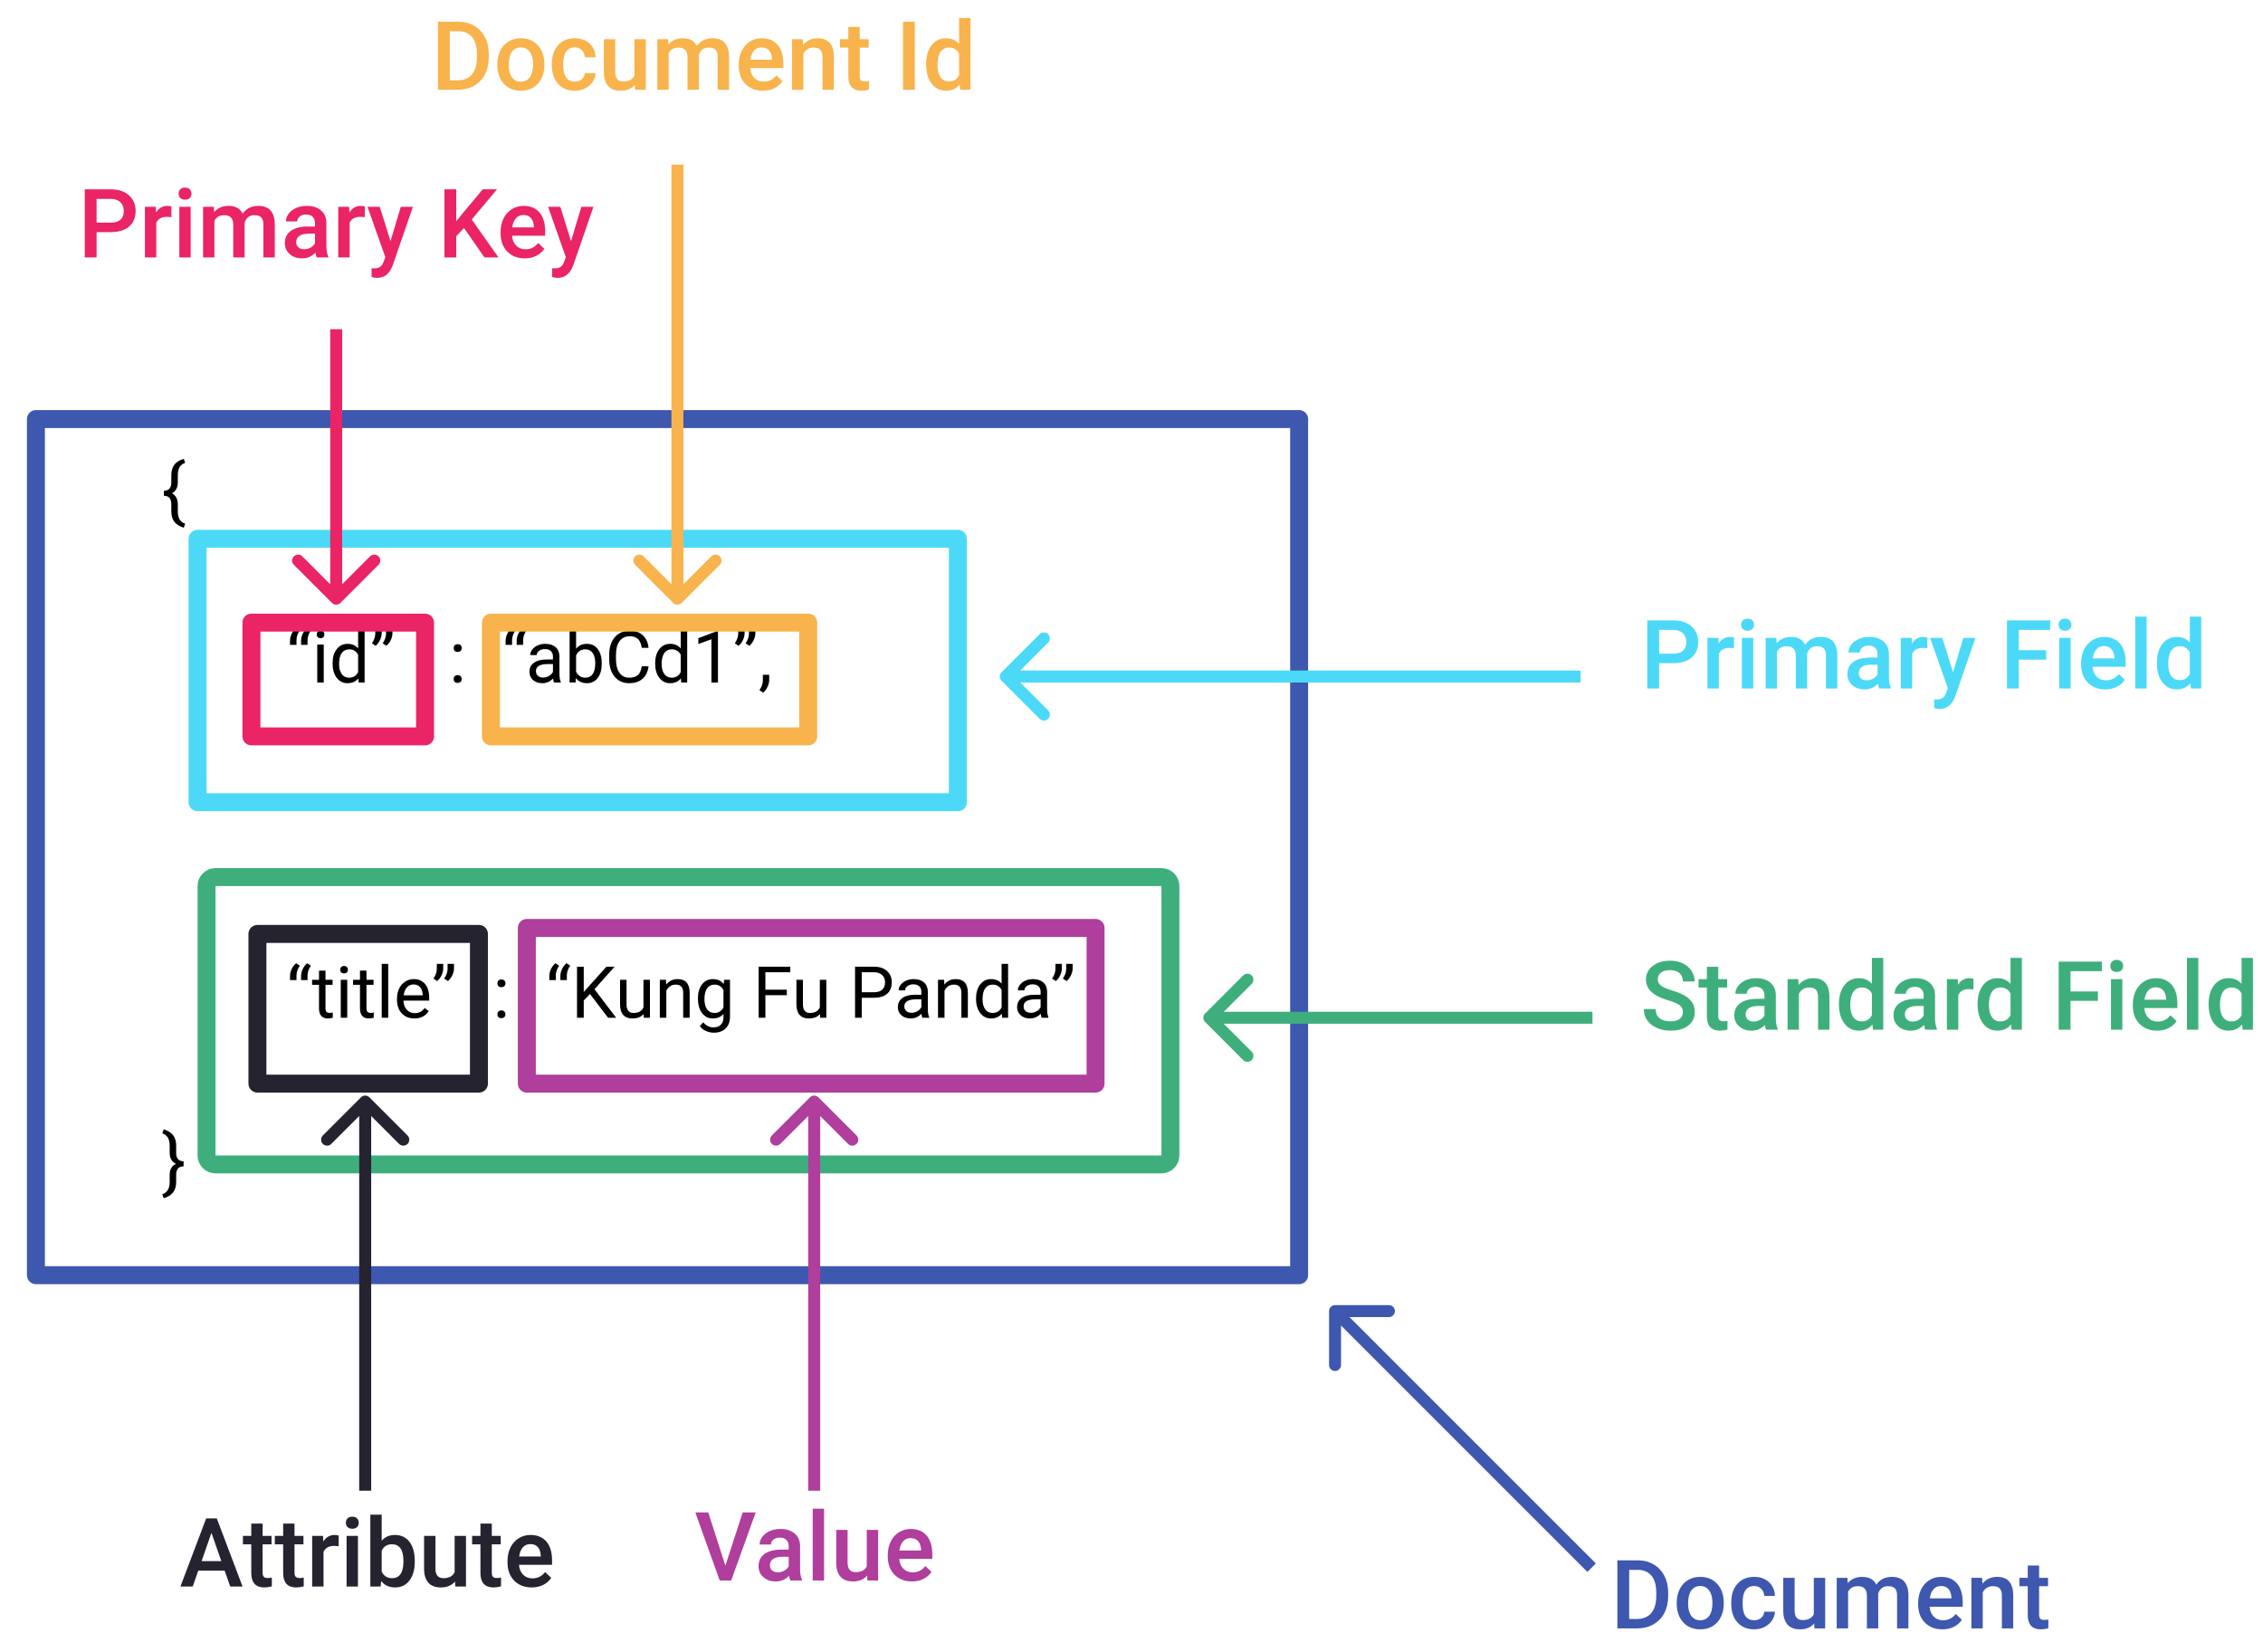 <svg width="378" height="276" viewBox="0 0 378 276" fill="none" xmlns="http://www.w3.org/2000/svg">
<path d="M30.703 88.144C30.012 87.949 29.49 87.627 29.139 87.178C28.791 86.732 28.617 86.143 28.617 85.408V84.242C28.617 83.293 28.203 82.818 27.375 82.818V81.969C28.203 81.969 28.617 81.496 28.617 80.551V79.332C28.625 78.617 28.799 78.041 29.139 77.603C29.482 77.162 30.004 76.842 30.703 76.643L30.926 77.316C30.109 77.578 29.701 78.26 29.701 79.361V80.545C29.701 81.432 29.375 82.049 28.723 82.397C29.375 82.748 29.701 83.371 29.701 84.266V85.473C29.713 86.547 30.121 87.213 30.926 87.471L30.703 88.144ZM49.465 104.889L50.086 105.311C49.723 105.807 49.535 106.342 49.523 106.916V107.713H48.445V107.033C48.445 106.635 48.539 106.24 48.727 105.85C48.918 105.459 49.164 105.139 49.465 104.889ZM51.31 104.889L51.932 105.311C51.568 105.807 51.381 106.342 51.369 106.916V107.713H50.291V107.033C50.291 106.635 50.385 106.24 50.572 105.85C50.764 105.459 51.01 105.139 51.31 104.889ZM54.076 114H52.992V107.66H54.076V114ZM52.904 105.979C52.904 105.803 52.957 105.654 53.062 105.533C53.172 105.412 53.332 105.352 53.543 105.352C53.754 105.352 53.914 105.412 54.023 105.533C54.133 105.654 54.188 105.803 54.188 105.979C54.188 106.154 54.133 106.301 54.023 106.418C53.914 106.535 53.754 106.594 53.543 106.594C53.332 106.594 53.172 106.535 53.062 106.418C52.957 106.301 52.904 106.154 52.904 105.979ZM55.553 110.777C55.553 109.805 55.783 109.023 56.244 108.434C56.705 107.84 57.309 107.543 58.055 107.543C58.797 107.543 59.385 107.797 59.818 108.305V105H60.902V114H59.906L59.853 113.32C59.42 113.852 58.816 114.117 58.043 114.117C57.309 114.117 56.709 113.816 56.244 113.215C55.783 112.613 55.553 111.828 55.553 110.859V110.777ZM56.637 110.9C56.637 111.619 56.785 112.182 57.082 112.588C57.379 112.994 57.789 113.197 58.312 113.197C59 113.197 59.502 112.889 59.818 112.271V109.359C59.494 108.762 58.996 108.463 58.324 108.463C57.793 108.463 57.379 108.668 57.082 109.078C56.785 109.488 56.637 110.096 56.637 110.9ZM62.736 107.871L62.121 107.449C62.484 106.941 62.672 106.406 62.684 105.844V105H63.756V105.762C63.752 106.152 63.654 106.543 63.463 106.934C63.275 107.32 63.033 107.633 62.736 107.871ZM64.535 107.871L63.92 107.449C64.283 106.941 64.471 106.406 64.482 105.844V105H65.555V105.762C65.551 106.152 65.453 106.543 65.262 106.934C65.074 107.32 64.832 107.633 64.535 107.871ZM75.773 113.432C75.773 113.244 75.828 113.088 75.938 112.963C76.051 112.838 76.219 112.775 76.441 112.775C76.664 112.775 76.832 112.838 76.945 112.963C77.062 113.088 77.121 113.244 77.121 113.432C77.121 113.611 77.062 113.762 76.945 113.883C76.832 114.004 76.664 114.064 76.441 114.064C76.219 114.064 76.051 114.004 75.938 113.883C75.828 113.762 75.773 113.611 75.773 113.432ZM75.779 108.258C75.779 108.07 75.834 107.914 75.943 107.789C76.057 107.664 76.225 107.602 76.447 107.602C76.67 107.602 76.838 107.664 76.951 107.789C77.068 107.914 77.127 108.07 77.127 108.258C77.127 108.438 77.068 108.588 76.951 108.709C76.838 108.83 76.67 108.891 76.447 108.891C76.225 108.891 76.057 108.83 75.943 108.709C75.834 108.588 75.779 108.438 75.779 108.258ZM85.477 104.889L86.098 105.311C85.734 105.807 85.547 106.342 85.535 106.916V107.713H84.457V107.033C84.457 106.635 84.551 106.24 84.738 105.85C84.93 105.459 85.176 105.139 85.477 104.889ZM87.322 104.889L87.943 105.311C87.58 105.807 87.393 106.342 87.381 106.916V107.713H86.303V107.033C86.303 106.635 86.397 106.24 86.584 105.85C86.775 105.459 87.022 105.139 87.322 104.889ZM92.531 114C92.469 113.875 92.418 113.652 92.379 113.332C91.875 113.855 91.273 114.117 90.574 114.117C89.949 114.117 89.436 113.941 89.033 113.59C88.635 113.234 88.436 112.785 88.436 112.242C88.436 111.582 88.686 111.07 89.186 110.707C89.689 110.34 90.397 110.156 91.307 110.156H92.361V109.658C92.361 109.279 92.248 108.979 92.022 108.756C91.795 108.529 91.461 108.416 91.019 108.416C90.633 108.416 90.309 108.514 90.047 108.709C89.785 108.904 89.654 109.141 89.654 109.418H88.564C88.564 109.102 88.676 108.797 88.898 108.504C89.125 108.207 89.43 107.973 89.812 107.801C90.199 107.629 90.623 107.543 91.084 107.543C91.814 107.543 92.387 107.727 92.801 108.094C93.215 108.457 93.43 108.959 93.445 109.6V112.518C93.445 113.1 93.519 113.562 93.668 113.906V114H92.531ZM90.732 113.174C91.072 113.174 91.394 113.086 91.699 112.91C92.004 112.734 92.225 112.506 92.361 112.225V110.924H91.512C90.184 110.924 89.519 111.312 89.519 112.09C89.519 112.43 89.633 112.695 89.859 112.887C90.086 113.078 90.377 113.174 90.732 113.174ZM100.512 110.9C100.512 111.869 100.289 112.648 99.844 113.238C99.398 113.824 98.801 114.117 98.051 114.117C97.25 114.117 96.631 113.834 96.193 113.268L96.141 114H95.144V105H96.228V108.357C96.666 107.814 97.269 107.543 98.039 107.543C98.809 107.543 99.412 107.834 99.85 108.416C100.291 108.998 100.512 109.795 100.512 110.807V110.9ZM99.428 110.777C99.428 110.039 99.285 109.469 99 109.066C98.715 108.664 98.305 108.463 97.769 108.463C97.055 108.463 96.541 108.795 96.228 109.459V112.201C96.561 112.865 97.078 113.197 97.781 113.197C98.301 113.197 98.705 112.996 98.994 112.594C99.283 112.191 99.428 111.586 99.428 110.777ZM108.328 111.293C108.223 112.195 107.889 112.893 107.326 113.385C106.768 113.873 106.023 114.117 105.094 114.117C104.086 114.117 103.277 113.756 102.668 113.033C102.062 112.311 101.76 111.344 101.76 110.133V109.312C101.76 108.52 101.9 107.822 102.182 107.221C102.467 106.619 102.869 106.158 103.389 105.838C103.908 105.514 104.51 105.352 105.193 105.352C106.1 105.352 106.826 105.605 107.373 106.113C107.92 106.617 108.238 107.316 108.328 108.211H107.197C107.1 107.531 106.887 107.039 106.559 106.734C106.234 106.43 105.779 106.277 105.193 106.277C104.475 106.277 103.91 106.543 103.5 107.074C103.094 107.605 102.891 108.361 102.891 109.342V110.168C102.891 111.094 103.084 111.83 103.471 112.377C103.857 112.924 104.398 113.197 105.094 113.197C105.719 113.197 106.197 113.057 106.529 112.775C106.865 112.49 107.088 111.996 107.197 111.293H108.328ZM109.436 110.777C109.436 109.805 109.666 109.023 110.127 108.434C110.588 107.84 111.191 107.543 111.938 107.543C112.68 107.543 113.268 107.797 113.701 108.305V105H114.785V114H113.789L113.736 113.32C113.303 113.852 112.699 114.117 111.926 114.117C111.191 114.117 110.592 113.816 110.127 113.215C109.666 112.613 109.436 111.828 109.436 110.859V110.777ZM110.52 110.9C110.52 111.619 110.668 112.182 110.965 112.588C111.262 112.994 111.672 113.197 112.195 113.197C112.883 113.197 113.385 112.889 113.701 112.271V109.359C113.377 108.762 112.879 108.463 112.207 108.463C111.676 108.463 111.262 108.668 110.965 109.078C110.668 109.488 110.52 110.096 110.52 110.9ZM119.924 114H118.834V106.775L116.648 107.578V106.594L119.754 105.428H119.924V114ZM123.357 107.871L122.742 107.449C123.105 106.941 123.293 106.406 123.305 105.844V105H124.377V105.762C124.373 106.152 124.275 106.543 124.084 106.934C123.896 107.32 123.654 107.633 123.357 107.871ZM125.156 107.871L124.541 107.449C124.904 106.941 125.092 106.406 125.104 105.844V105H126.176V105.762C126.172 106.152 126.074 106.543 125.883 106.934C125.695 107.32 125.453 107.633 125.156 107.871ZM127.465 115.699L126.85 115.277C127.217 114.766 127.408 114.238 127.424 113.695V112.717H128.484V113.566C128.484 113.961 128.387 114.355 128.191 114.75C128 115.145 127.758 115.461 127.465 115.699ZM49.465 160.889L50.086 161.311C49.723 161.807 49.535 162.342 49.523 162.916V163.713H48.445V163.033C48.445 162.635 48.539 162.24 48.727 161.85C48.918 161.459 49.164 161.139 49.465 160.889ZM51.31 160.889L51.932 161.311C51.568 161.807 51.381 162.342 51.369 162.916V163.713H50.291V163.033C50.291 162.635 50.385 162.24 50.572 161.85C50.764 161.459 51.01 161.139 51.31 160.889ZM54.369 162.125V163.66H55.553V164.498H54.369V168.43C54.369 168.684 54.422 168.875 54.527 169.004C54.633 169.129 54.812 169.191 55.066 169.191C55.191 169.191 55.363 169.168 55.582 169.121V170C55.297 170.078 55.02 170.117 54.75 170.117C54.266 170.117 53.9 169.971 53.654 169.678C53.408 169.385 53.285 168.969 53.285 168.43V164.498H52.131V163.66H53.285V162.125H54.369ZM58.002 170H56.918V163.66H58.002V170ZM56.83 161.979C56.83 161.803 56.883 161.654 56.988 161.533C57.098 161.412 57.258 161.352 57.469 161.352C57.68 161.352 57.84 161.412 57.949 161.533C58.059 161.654 58.113 161.803 58.113 161.979C58.113 162.154 58.059 162.301 57.949 162.418C57.84 162.535 57.68 162.594 57.469 162.594C57.258 162.594 57.098 162.535 56.988 162.418C56.883 162.301 56.83 162.154 56.83 161.979ZM61.213 162.125V163.66H62.397V164.498H61.213V168.43C61.213 168.684 61.266 168.875 61.371 169.004C61.477 169.129 61.656 169.191 61.91 169.191C62.035 169.191 62.207 169.168 62.426 169.121V170C62.141 170.078 61.863 170.117 61.594 170.117C61.109 170.117 60.744 169.971 60.498 169.678C60.252 169.385 60.129 168.969 60.129 168.43V164.498H58.975V163.66H60.129V162.125H61.213ZM64.846 170H63.762V161H64.846V170ZM69.217 170.117C68.357 170.117 67.658 169.836 67.119 169.273C66.58 168.707 66.311 167.951 66.311 167.006V166.807C66.311 166.178 66.43 165.617 66.668 165.125C66.91 164.629 67.246 164.242 67.676 163.965C68.109 163.684 68.578 163.543 69.082 163.543C69.906 163.543 70.547 163.814 71.004 164.357C71.461 164.9 71.689 165.678 71.689 166.689V167.141H67.394C67.41 167.766 67.592 168.271 67.939 168.658C68.291 169.041 68.736 169.232 69.275 169.232C69.658 169.232 69.982 169.154 70.248 168.998C70.514 168.842 70.746 168.635 70.945 168.377L71.607 168.893C71.076 169.709 70.279 170.117 69.217 170.117ZM69.082 164.434C68.644 164.434 68.277 164.594 67.981 164.914C67.684 165.23 67.5 165.676 67.43 166.25H70.606V166.168C70.574 165.617 70.426 165.191 70.16 164.891C69.894 164.586 69.535 164.434 69.082 164.434ZM73.014 163.871L72.398 163.449C72.762 162.941 72.949 162.406 72.961 161.844V161H74.033V161.762C74.029 162.152 73.932 162.543 73.74 162.934C73.553 163.32 73.311 163.633 73.014 163.871ZM74.812 163.871L74.197 163.449C74.561 162.941 74.748 162.406 74.76 161.844V161H75.832V161.762C75.828 162.152 75.731 162.543 75.539 162.934C75.352 163.32 75.109 163.633 74.812 163.871ZM83.074 169.432C83.074 169.244 83.129 169.088 83.238 168.963C83.352 168.838 83.519 168.775 83.742 168.775C83.965 168.775 84.133 168.838 84.246 168.963C84.363 169.088 84.422 169.244 84.422 169.432C84.422 169.611 84.363 169.762 84.246 169.883C84.133 170.004 83.965 170.064 83.742 170.064C83.519 170.064 83.352 170.004 83.238 169.883C83.129 169.762 83.074 169.611 83.074 169.432ZM83.08 164.258C83.08 164.07 83.135 163.914 83.244 163.789C83.357 163.664 83.525 163.602 83.748 163.602C83.971 163.602 84.139 163.664 84.252 163.789C84.369 163.914 84.428 164.07 84.428 164.258C84.428 164.438 84.369 164.588 84.252 164.709C84.139 164.83 83.971 164.891 83.748 164.891C83.525 164.891 83.357 164.83 83.244 164.709C83.135 164.588 83.08 164.438 83.08 164.258ZM92.777 160.889L93.398 161.311C93.035 161.807 92.848 162.342 92.836 162.916V163.713H91.758V163.033C91.758 162.635 91.852 162.24 92.039 161.85C92.231 161.459 92.477 161.139 92.777 160.889ZM94.623 160.889L95.244 161.311C94.881 161.807 94.693 162.342 94.682 162.916V163.713H93.603V163.033C93.603 162.635 93.697 162.24 93.885 161.85C94.076 161.459 94.322 161.139 94.623 160.889ZM98.549 166.033L97.506 167.117V170H96.381V161.469H97.506V165.688L101.297 161.469H102.656L99.299 165.236L102.92 170H101.572L98.549 166.033ZM107.508 169.373C107.086 169.869 106.467 170.117 105.65 170.117C104.975 170.117 104.459 169.922 104.104 169.531C103.752 169.137 103.574 168.555 103.57 167.785V163.66H104.654V167.756C104.654 168.717 105.045 169.197 105.826 169.197C106.654 169.197 107.205 168.889 107.479 168.271V163.66H108.562V170H107.531L107.508 169.373ZM111.24 163.66L111.275 164.457C111.76 163.848 112.393 163.543 113.174 163.543C114.514 163.543 115.189 164.299 115.201 165.811V170H114.117V165.805C114.113 165.348 114.008 165.01 113.801 164.791C113.598 164.572 113.279 164.463 112.846 164.463C112.494 164.463 112.186 164.557 111.92 164.744C111.654 164.932 111.447 165.178 111.299 165.482V170H110.215V163.66H111.24ZM116.578 166.777C116.578 165.789 116.807 165.004 117.264 164.422C117.721 163.836 118.326 163.543 119.08 163.543C119.854 163.543 120.457 163.816 120.891 164.363L120.943 163.66H121.934V169.848C121.934 170.668 121.689 171.314 121.201 171.787C120.717 172.26 120.064 172.496 119.244 172.496C118.787 172.496 118.34 172.398 117.902 172.203C117.465 172.008 117.131 171.74 116.9 171.4L117.463 170.75C117.928 171.324 118.496 171.611 119.168 171.611C119.695 171.611 120.105 171.463 120.398 171.166C120.695 170.869 120.844 170.451 120.844 169.912V169.367C120.41 169.867 119.818 170.117 119.068 170.117C118.326 170.117 117.725 169.818 117.264 169.221C116.807 168.623 116.578 167.809 116.578 166.777ZM117.668 166.9C117.668 167.615 117.814 168.178 118.107 168.588C118.4 168.994 118.811 169.197 119.338 169.197C120.021 169.197 120.523 168.887 120.844 168.266V165.371C120.512 164.766 120.014 164.463 119.35 164.463C118.822 164.463 118.41 164.668 118.113 165.078C117.816 165.488 117.668 166.096 117.668 166.9ZM131.426 166.232H127.846V170H126.721V161.469H132.006V162.395H127.846V165.312H131.426V166.232ZM136.969 169.373C136.547 169.869 135.928 170.117 135.111 170.117C134.436 170.117 133.92 169.922 133.564 169.531C133.213 169.137 133.035 168.555 133.031 167.785V163.66H134.115V167.756C134.115 168.717 134.506 169.197 135.287 169.197C136.115 169.197 136.666 168.889 136.939 168.271V163.66H138.023V170H136.992L136.969 169.373ZM143.947 166.66V170H142.822V161.469H145.969C146.902 161.469 147.633 161.707 148.16 162.184C148.691 162.66 148.957 163.291 148.957 164.076C148.957 164.904 148.697 165.543 148.178 165.992C147.662 166.438 146.922 166.66 145.957 166.66H143.947ZM143.947 165.74H145.969C146.57 165.74 147.031 165.6 147.352 165.318C147.672 165.033 147.832 164.623 147.832 164.088C147.832 163.58 147.672 163.174 147.352 162.869C147.031 162.564 146.592 162.406 146.033 162.395H143.947V165.74ZM154.066 170C154.004 169.875 153.953 169.652 153.914 169.332C153.41 169.855 152.809 170.117 152.109 170.117C151.484 170.117 150.971 169.941 150.568 169.59C150.17 169.234 149.971 168.785 149.971 168.242C149.971 167.582 150.221 167.07 150.721 166.707C151.225 166.34 151.932 166.156 152.842 166.156H153.896V165.658C153.896 165.279 153.783 164.979 153.557 164.756C153.33 164.529 152.996 164.416 152.555 164.416C152.168 164.416 151.844 164.514 151.582 164.709C151.32 164.904 151.189 165.141 151.189 165.418H150.1C150.1 165.102 150.211 164.797 150.434 164.504C150.66 164.207 150.965 163.973 151.348 163.801C151.734 163.629 152.158 163.543 152.619 163.543C153.35 163.543 153.922 163.727 154.336 164.094C154.75 164.457 154.965 164.959 154.98 165.6V168.518C154.98 169.1 155.055 169.562 155.203 169.906V170H154.066ZM152.268 169.174C152.607 169.174 152.93 169.086 153.234 168.91C153.539 168.734 153.76 168.506 153.896 168.225V166.924H153.047C151.719 166.924 151.055 167.312 151.055 168.09C151.055 168.43 151.168 168.695 151.395 168.887C151.621 169.078 151.912 169.174 152.268 169.174ZM157.705 163.66L157.74 164.457C158.225 163.848 158.857 163.543 159.639 163.543C160.979 163.543 161.654 164.299 161.666 165.811V170H160.582V165.805C160.578 165.348 160.473 165.01 160.266 164.791C160.062 164.572 159.744 164.463 159.311 164.463C158.959 164.463 158.65 164.557 158.385 164.744C158.119 164.932 157.912 165.178 157.764 165.482V170H156.68V163.66H157.705ZM163.037 166.777C163.037 165.805 163.268 165.023 163.729 164.434C164.189 163.84 164.793 163.543 165.539 163.543C166.281 163.543 166.869 163.797 167.303 164.305V161H168.387V170H167.391L167.338 169.32C166.904 169.852 166.301 170.117 165.527 170.117C164.793 170.117 164.193 169.816 163.729 169.215C163.268 168.613 163.037 167.828 163.037 166.859V166.777ZM164.121 166.9C164.121 167.619 164.27 168.182 164.566 168.588C164.863 168.994 165.273 169.197 165.797 169.197C166.484 169.197 166.986 168.889 167.303 168.271V165.359C166.979 164.762 166.48 164.463 165.809 164.463C165.277 164.463 164.863 164.668 164.566 165.078C164.27 165.488 164.121 166.096 164.121 166.9ZM173.988 170C173.926 169.875 173.875 169.652 173.836 169.332C173.332 169.855 172.73 170.117 172.031 170.117C171.406 170.117 170.893 169.941 170.49 169.59C170.092 169.234 169.893 168.785 169.893 168.242C169.893 167.582 170.143 167.07 170.643 166.707C171.146 166.34 171.854 166.156 172.764 166.156H173.818V165.658C173.818 165.279 173.705 164.979 173.479 164.756C173.252 164.529 172.918 164.416 172.477 164.416C172.09 164.416 171.766 164.514 171.504 164.709C171.242 164.904 171.111 165.141 171.111 165.418H170.021C170.021 165.102 170.133 164.797 170.355 164.504C170.582 164.207 170.887 163.973 171.27 163.801C171.656 163.629 172.08 163.543 172.541 163.543C173.271 163.543 173.844 163.727 174.258 164.094C174.672 164.457 174.887 164.959 174.902 165.6V168.518C174.902 169.1 174.977 169.562 175.125 169.906V170H173.988ZM172.189 169.174C172.529 169.174 172.852 169.086 173.156 168.91C173.461 168.734 173.682 168.506 173.818 168.225V166.924H172.969C171.641 166.924 170.977 167.312 170.977 168.09C170.977 168.43 171.09 168.695 171.316 168.887C171.543 169.078 171.834 169.174 172.189 169.174ZM176.35 163.871L175.734 163.449C176.098 162.941 176.285 162.406 176.297 161.844V161H177.369V161.762C177.365 162.152 177.268 162.543 177.076 162.934C176.889 163.32 176.646 163.633 176.35 163.871ZM178.148 163.871L177.533 163.449C177.896 162.941 178.084 162.406 178.096 161.844V161H179.168V161.762C179.164 162.152 179.066 162.543 178.875 162.934C178.688 163.32 178.445 163.633 178.148 163.871ZM27.111 199.471C27.904 199.217 28.314 198.57 28.342 197.531V196.242C28.342 195.34 28.695 194.725 29.402 194.396C28.695 194.076 28.342 193.461 28.342 192.551V191.361C28.342 190.26 27.934 189.578 27.117 189.316L27.34 188.643C28.031 188.838 28.551 189.156 28.898 189.598C29.246 190.035 29.422 190.615 29.426 191.338V192.568C29.426 193.502 29.84 193.969 30.668 193.969V194.818C29.84 194.818 29.426 195.293 29.426 196.242V197.426C29.426 198.16 29.248 198.748 28.893 199.189C28.541 199.631 28.023 199.949 27.34 200.145L27.111 199.471Z" fill="black"/>
<g filter="url(#filter0_d)">
<path d="M223 214C222.448 214 222 214.448 222 215L222 224C222 224.552 222.448 225 223 225C223.552 225 224 224.552 224 224L224 216L232 216C232.552 216 233 215.552 233 215C233 214.448 232.552 214 232 214L223 214ZM266.562 257.147L223.707 214.293L222.293 215.707L265.147 258.562L266.562 257.147Z" fill="#3E57AF"/>
</g>
<g filter="url(#filter1_d)">
<rect x="6" y="66" width="211" height="143" stroke="#3E57AF" stroke-width="3" stroke-linejoin="round"/>
</g>
<path d="M270.156 272V260.625H273.516C274.521 260.625 275.411 260.849 276.188 261.297C276.969 261.745 277.573 262.38 278 263.203C278.427 264.026 278.641 264.969 278.641 266.031V266.602C278.641 267.68 278.424 268.628 277.992 269.445C277.565 270.263 276.953 270.893 276.156 271.336C275.365 271.779 274.456 272 273.43 272H270.156ZM272.133 262.219V270.422H273.422C274.458 270.422 275.253 270.099 275.805 269.453C276.362 268.802 276.646 267.87 276.656 266.656V266.023C276.656 264.789 276.388 263.846 275.852 263.195C275.315 262.544 274.536 262.219 273.516 262.219H272.133ZM280.07 267.695C280.07 266.867 280.234 266.122 280.562 265.461C280.891 264.794 281.352 264.284 281.945 263.93C282.539 263.57 283.221 263.391 283.992 263.391C285.133 263.391 286.057 263.758 286.766 264.492C287.479 265.227 287.865 266.201 287.922 267.414L287.93 267.859C287.93 268.693 287.768 269.438 287.445 270.094C287.128 270.75 286.669 271.258 286.07 271.617C285.477 271.977 284.789 272.156 284.008 272.156C282.815 272.156 281.859 271.76 281.141 270.969C280.427 270.172 280.07 269.112 280.07 267.789V267.695ZM281.969 267.859C281.969 268.729 282.148 269.411 282.508 269.906C282.867 270.396 283.367 270.641 284.008 270.641C284.648 270.641 285.146 270.391 285.5 269.891C285.859 269.391 286.039 268.659 286.039 267.695C286.039 266.841 285.854 266.164 285.484 265.664C285.12 265.164 284.622 264.914 283.992 264.914C283.372 264.914 282.88 265.161 282.516 265.656C282.151 266.146 281.969 266.88 281.969 267.859ZM293.008 270.641C293.482 270.641 293.875 270.503 294.188 270.227C294.5 269.951 294.667 269.609 294.688 269.203H296.477C296.456 269.729 296.292 270.221 295.984 270.68C295.677 271.133 295.26 271.492 294.734 271.758C294.208 272.023 293.641 272.156 293.031 272.156C291.849 272.156 290.911 271.773 290.219 271.008C289.526 270.242 289.18 269.185 289.18 267.836V267.641C289.18 266.354 289.523 265.326 290.211 264.555C290.898 263.779 291.836 263.391 293.023 263.391C294.029 263.391 294.846 263.685 295.477 264.273C296.112 264.857 296.445 265.625 296.477 266.578H294.688C294.667 266.094 294.5 265.695 294.188 265.383C293.88 265.07 293.487 264.914 293.008 264.914C292.393 264.914 291.919 265.138 291.586 265.586C291.253 266.029 291.083 266.703 291.078 267.609V267.914C291.078 268.831 291.242 269.516 291.57 269.969C291.904 270.417 292.383 270.641 293.008 270.641ZM303.031 271.172C302.474 271.828 301.682 272.156 300.656 272.156C299.74 272.156 299.044 271.888 298.57 271.352C298.102 270.815 297.867 270.039 297.867 269.023V263.547H299.766V269C299.766 270.073 300.211 270.609 301.102 270.609C302.023 270.609 302.646 270.279 302.969 269.617V263.547H304.867V272H303.078L303.031 271.172ZM308.586 263.547L308.641 264.43C309.234 263.737 310.047 263.391 311.078 263.391C312.208 263.391 312.982 263.823 313.398 264.688C314.013 263.823 314.878 263.391 315.992 263.391C316.924 263.391 317.617 263.648 318.07 264.164C318.529 264.68 318.763 265.44 318.773 266.445V272H316.875V266.5C316.875 265.964 316.758 265.57 316.523 265.32C316.289 265.07 315.901 264.945 315.359 264.945C314.927 264.945 314.573 265.062 314.297 265.297C314.026 265.526 313.836 265.828 313.727 266.203L313.734 272H311.836V266.438C311.81 265.443 311.302 264.945 310.312 264.945C309.552 264.945 309.013 265.255 308.695 265.875V272H306.797V263.547H308.586ZM324.445 272.156C323.242 272.156 322.266 271.779 321.516 271.023C320.771 270.263 320.398 269.253 320.398 267.992V267.758C320.398 266.914 320.56 266.161 320.883 265.5C321.211 264.833 321.669 264.315 322.258 263.945C322.846 263.576 323.503 263.391 324.227 263.391C325.378 263.391 326.266 263.758 326.891 264.492C327.521 265.227 327.836 266.266 327.836 267.609V268.375H322.312C322.37 269.073 322.602 269.625 323.008 270.031C323.419 270.438 323.935 270.641 324.555 270.641C325.424 270.641 326.133 270.289 326.68 269.586L327.703 270.562C327.365 271.068 326.911 271.461 326.344 271.742C325.781 272.018 325.148 272.156 324.445 272.156ZM324.219 264.914C323.698 264.914 323.276 265.096 322.953 265.461C322.635 265.826 322.432 266.333 322.344 266.984H325.961V266.844C325.919 266.208 325.75 265.729 325.453 265.406C325.156 265.078 324.745 264.914 324.219 264.914ZM331.078 263.547L331.133 264.523C331.758 263.768 332.578 263.391 333.594 263.391C335.354 263.391 336.25 264.398 336.281 266.414V272H334.383V266.523C334.383 265.987 334.266 265.591 334.031 265.336C333.802 265.076 333.424 264.945 332.898 264.945C332.133 264.945 331.562 265.292 331.188 265.984V272H329.289V263.547H331.078ZM340.602 261.492V263.547H342.094V264.953H340.602V269.672C340.602 269.995 340.664 270.229 340.789 270.375C340.919 270.516 341.148 270.586 341.477 270.586C341.695 270.586 341.917 270.56 342.141 270.508V271.977C341.708 272.096 341.292 272.156 340.891 272.156C339.432 272.156 338.703 271.352 338.703 269.742V264.953H337.312V263.547H338.703V261.492H340.602Z" fill="#3E57AF"/>
<g filter="url(#filter2_d)">
<rect x="33" y="86" width="127" height="44" stroke="#4CD9F8" stroke-width="3" stroke-linejoin="round"/>
</g>
<g filter="url(#filter3_d)">
<path d="M112.448 96.707C112.839 97.098 113.472 97.098 113.862 96.707L120.226 90.343C120.617 89.953 120.617 89.32 120.226 88.929C119.836 88.538 119.202 88.538 118.812 88.929L113.155 94.586L107.498 88.929C107.108 88.538 106.475 88.538 106.084 88.929C105.694 89.32 105.694 89.953 106.084 90.343L112.448 96.707ZM112.155 23.5L112.155 96L114.155 96L114.155 23.5L112.155 23.5Z" fill="#F8B34C"/>
</g>
<g filter="url(#filter4_d)">
<path d="M55.448 96.707C55.839 97.097 56.472 97.097 56.862 96.707L63.226 90.343C63.617 89.952 63.617 89.319 63.226 88.929C62.836 88.538 62.203 88.538 61.812 88.929L56.155 94.585L50.498 88.929C50.108 88.538 49.475 88.538 49.084 88.929C48.694 89.319 48.694 89.952 49.084 90.343L55.448 96.707ZM55.155 51L55.155 96L57.155 96L57.155 51L55.155 51Z" fill="#EA2465"/>
</g>
<g filter="url(#filter5_d)">
<rect x="42" y="100" width="29" height="19" stroke="#EA2465" stroke-width="3" stroke-linejoin="round"/>
</g>
<path d="M16.133 38.773V43H14.156V31.625H18.508C19.779 31.625 20.787 31.956 21.531 32.617C22.281 33.279 22.656 34.154 22.656 35.242C22.656 36.357 22.289 37.224 21.555 37.844C20.826 38.464 19.802 38.773 18.484 38.773H16.133ZM16.133 37.188H18.508C19.211 37.188 19.747 37.023 20.117 36.695C20.487 36.362 20.672 35.883 20.672 35.258C20.672 34.643 20.484 34.154 20.109 33.789C19.734 33.419 19.219 33.229 18.562 33.219H16.133V37.188ZM28.633 36.281C28.383 36.24 28.125 36.219 27.859 36.219C26.99 36.219 26.404 36.552 26.102 37.219V43H24.203V34.547H26.016L26.062 35.492C26.521 34.758 27.156 34.391 27.969 34.391C28.24 34.391 28.463 34.427 28.641 34.5L28.633 36.281ZM31.852 43H29.953V34.547H31.852V43ZM29.836 32.352C29.836 32.06 29.927 31.818 30.109 31.625C30.297 31.432 30.562 31.336 30.906 31.336C31.25 31.336 31.516 31.432 31.703 31.625C31.891 31.818 31.984 32.06 31.984 32.352C31.984 32.638 31.891 32.878 31.703 33.07C31.516 33.258 31.25 33.352 30.906 33.352C30.562 33.352 30.297 33.258 30.109 33.07C29.927 32.878 29.836 32.638 29.836 32.352ZM35.711 34.547L35.766 35.43C36.359 34.737 37.172 34.391 38.203 34.391C39.333 34.391 40.107 34.823 40.523 35.688C41.138 34.823 42.003 34.391 43.117 34.391C44.05 34.391 44.742 34.648 45.195 35.164C45.654 35.68 45.888 36.44 45.898 37.445V43H44V37.5C44 36.964 43.883 36.57 43.648 36.32C43.414 36.07 43.026 35.945 42.484 35.945C42.052 35.945 41.698 36.062 41.422 36.297C41.151 36.526 40.961 36.828 40.852 37.203L40.859 43H38.961V37.438C38.935 36.443 38.427 35.945 37.438 35.945C36.677 35.945 36.138 36.255 35.82 36.875V43H33.922V34.547H35.711ZM52.898 43C52.815 42.839 52.742 42.575 52.68 42.211C52.075 42.841 51.336 43.156 50.461 43.156C49.612 43.156 48.919 42.914 48.383 42.43C47.846 41.945 47.578 41.346 47.578 40.633C47.578 39.732 47.911 39.042 48.578 38.562C49.25 38.078 50.208 37.836 51.453 37.836H52.617V37.281C52.617 36.844 52.495 36.495 52.25 36.234C52.005 35.969 51.633 35.836 51.133 35.836C50.7 35.836 50.346 35.945 50.07 36.164C49.794 36.378 49.656 36.651 49.656 36.984H47.758C47.758 36.521 47.911 36.089 48.219 35.688C48.526 35.281 48.943 34.964 49.469 34.734C50 34.505 50.591 34.391 51.242 34.391C52.232 34.391 53.021 34.641 53.609 35.141C54.198 35.635 54.5 36.333 54.516 37.234V41.047C54.516 41.807 54.622 42.414 54.836 42.867V43H52.898ZM50.812 41.633C51.188 41.633 51.539 41.542 51.867 41.359C52.2 41.177 52.45 40.932 52.617 40.625V39.031H51.594C50.891 39.031 50.362 39.154 50.008 39.398C49.654 39.643 49.477 39.99 49.477 40.438C49.477 40.802 49.596 41.094 49.836 41.312C50.081 41.526 50.406 41.633 50.812 41.633ZM60.93 36.281C60.68 36.24 60.422 36.219 60.156 36.219C59.286 36.219 58.7 36.552 58.398 37.219V43H56.5V34.547H58.312L58.359 35.492C58.818 34.758 59.453 34.391 60.266 34.391C60.536 34.391 60.76 34.427 60.938 34.5L60.93 36.281ZM65.227 40.281L66.945 34.547H68.969L65.609 44.281C65.094 45.703 64.219 46.414 62.984 46.414C62.708 46.414 62.404 46.367 62.07 46.273V44.805L62.43 44.828C62.909 44.828 63.268 44.74 63.508 44.562C63.753 44.391 63.945 44.099 64.086 43.688L64.359 42.961L61.391 34.547H63.438L65.227 40.281ZM77.5 38.086L76.211 39.453V43H74.234V31.625H76.211V36.961L77.305 35.609L80.633 31.625H83.023L78.797 36.664L83.266 43H80.922L77.5 38.086ZM87.664 43.156C86.461 43.156 85.484 42.779 84.734 42.023C83.99 41.263 83.617 40.253 83.617 38.992V38.758C83.617 37.914 83.779 37.161 84.102 36.5C84.43 35.833 84.888 35.315 85.477 34.945C86.065 34.575 86.721 34.391 87.445 34.391C88.596 34.391 89.484 34.758 90.109 35.492C90.74 36.227 91.055 37.266 91.055 38.609V39.375H85.531C85.588 40.073 85.82 40.625 86.227 41.031C86.638 41.438 87.154 41.641 87.773 41.641C88.643 41.641 89.352 41.289 89.898 40.586L90.922 41.562C90.583 42.068 90.13 42.461 89.562 42.742C89 43.018 88.367 43.156 87.664 43.156ZM87.438 35.914C86.917 35.914 86.495 36.096 86.172 36.461C85.854 36.825 85.651 37.333 85.562 37.984H89.18V37.844C89.138 37.208 88.969 36.729 88.672 36.406C88.375 36.078 87.963 35.914 87.438 35.914ZM95.383 40.281L97.102 34.547H99.125L95.766 44.281C95.25 45.703 94.375 46.414 93.141 46.414C92.865 46.414 92.56 46.367 92.227 46.273V44.805L92.586 44.828C93.065 44.828 93.424 44.74 93.664 44.562C93.909 44.391 94.102 44.099 94.242 43.688L94.516 42.961L91.547 34.547H93.594L95.383 40.281Z" fill="#EA2465"/>
<path d="M277.133 110.773V115H275.156V103.625H279.508C280.779 103.625 281.786 103.956 282.531 104.617C283.281 105.279 283.656 106.154 283.656 107.242C283.656 108.357 283.289 109.224 282.555 109.844C281.826 110.464 280.802 110.773 279.484 110.773H277.133ZM277.133 109.188H279.508C280.211 109.188 280.747 109.023 281.117 108.695C281.487 108.362 281.672 107.883 281.672 107.258C281.672 106.643 281.484 106.154 281.109 105.789C280.734 105.419 280.219 105.229 279.562 105.219H277.133V109.188ZM289.633 108.281C289.383 108.24 289.125 108.219 288.859 108.219C287.99 108.219 287.404 108.552 287.102 109.219V115H285.203V106.547H287.016L287.062 107.492C287.521 106.758 288.156 106.391 288.969 106.391C289.24 106.391 289.464 106.427 289.641 106.5L289.633 108.281ZM292.852 115H290.953V106.547H292.852V115ZM290.836 104.352C290.836 104.06 290.927 103.818 291.109 103.625C291.297 103.432 291.562 103.336 291.906 103.336C292.25 103.336 292.516 103.432 292.703 103.625C292.891 103.818 292.984 104.06 292.984 104.352C292.984 104.638 292.891 104.878 292.703 105.07C292.516 105.258 292.25 105.352 291.906 105.352C291.562 105.352 291.297 105.258 291.109 105.07C290.927 104.878 290.836 104.638 290.836 104.352ZM296.711 106.547L296.766 107.43C297.359 106.737 298.172 106.391 299.203 106.391C300.333 106.391 301.107 106.823 301.523 107.688C302.138 106.823 303.003 106.391 304.117 106.391C305.049 106.391 305.742 106.648 306.195 107.164C306.654 107.68 306.888 108.44 306.898 109.445V115H305V109.5C305 108.964 304.883 108.57 304.648 108.32C304.414 108.07 304.026 107.945 303.484 107.945C303.052 107.945 302.698 108.062 302.422 108.297C302.151 108.526 301.961 108.828 301.852 109.203L301.859 115H299.961V109.438C299.935 108.443 299.427 107.945 298.438 107.945C297.677 107.945 297.138 108.255 296.82 108.875V115H294.922V106.547H296.711ZM313.898 115C313.815 114.839 313.742 114.576 313.68 114.211C313.076 114.841 312.336 115.156 311.461 115.156C310.612 115.156 309.919 114.914 309.383 114.43C308.846 113.945 308.578 113.346 308.578 112.633C308.578 111.732 308.911 111.042 309.578 110.562C310.25 110.078 311.208 109.836 312.453 109.836H313.617V109.281C313.617 108.844 313.495 108.495 313.25 108.234C313.005 107.969 312.633 107.836 312.133 107.836C311.701 107.836 311.346 107.945 311.07 108.164C310.794 108.378 310.656 108.651 310.656 108.984H308.758C308.758 108.521 308.911 108.089 309.219 107.688C309.526 107.281 309.943 106.964 310.469 106.734C311 106.505 311.591 106.391 312.242 106.391C313.232 106.391 314.021 106.641 314.609 107.141C315.198 107.635 315.5 108.333 315.516 109.234V113.047C315.516 113.807 315.622 114.414 315.836 114.867V115H313.898ZM311.812 113.633C312.188 113.633 312.539 113.542 312.867 113.359C313.201 113.177 313.451 112.932 313.617 112.625V111.031H312.594C311.891 111.031 311.362 111.154 311.008 111.398C310.654 111.643 310.477 111.99 310.477 112.438C310.477 112.802 310.596 113.094 310.836 113.312C311.081 113.526 311.406 113.633 311.812 113.633ZM321.93 108.281C321.68 108.24 321.422 108.219 321.156 108.219C320.286 108.219 319.701 108.552 319.398 109.219V115H317.5V106.547H319.312L319.359 107.492C319.818 106.758 320.453 106.391 321.266 106.391C321.536 106.391 321.76 106.427 321.938 106.5L321.93 108.281ZM326.227 112.281L327.945 106.547H329.969L326.609 116.281C326.094 117.703 325.219 118.414 323.984 118.414C323.708 118.414 323.404 118.367 323.07 118.273V116.805L323.43 116.828C323.909 116.828 324.268 116.74 324.508 116.562C324.753 116.391 324.945 116.099 325.086 115.688L325.359 114.961L322.391 106.547H324.438L326.227 112.281ZM341.789 110.18H337.211V115H335.234V103.625H342.461V105.219H337.211V108.602H341.789V110.18ZM345.867 115H343.969V106.547H345.867V115ZM343.852 104.352C343.852 104.06 343.943 103.818 344.125 103.625C344.312 103.432 344.578 103.336 344.922 103.336C345.266 103.336 345.531 103.432 345.719 103.625C345.906 103.818 346 104.06 346 104.352C346 104.638 345.906 104.878 345.719 105.07C345.531 105.258 345.266 105.352 344.922 105.352C344.578 105.352 344.312 105.258 344.125 105.07C343.943 104.878 343.852 104.638 343.852 104.352ZM351.664 115.156C350.461 115.156 349.484 114.779 348.734 114.023C347.99 113.263 347.617 112.253 347.617 110.992V110.758C347.617 109.914 347.779 109.161 348.102 108.5C348.43 107.833 348.888 107.315 349.477 106.945C350.065 106.576 350.721 106.391 351.445 106.391C352.596 106.391 353.484 106.758 354.109 107.492C354.74 108.227 355.055 109.266 355.055 110.609V111.375H349.531C349.589 112.073 349.82 112.625 350.227 113.031C350.638 113.438 351.154 113.641 351.773 113.641C352.643 113.641 353.352 113.289 353.898 112.586L354.922 113.562C354.583 114.068 354.13 114.461 353.562 114.742C353 115.018 352.367 115.156 351.664 115.156ZM351.438 107.914C350.917 107.914 350.495 108.096 350.172 108.461C349.854 108.826 349.651 109.333 349.562 109.984H353.18V109.844C353.138 109.208 352.969 108.729 352.672 108.406C352.375 108.078 351.964 107.914 351.438 107.914ZM358.555 115H356.656V103H358.555V115ZM360.273 110.711C360.273 109.409 360.576 108.365 361.18 107.578C361.784 106.786 362.594 106.391 363.609 106.391C364.505 106.391 365.229 106.703 365.781 107.328V103H367.68V115H365.961L365.867 114.125C365.299 114.812 364.542 115.156 363.594 115.156C362.604 115.156 361.802 114.758 361.188 113.961C360.578 113.164 360.273 112.081 360.273 110.711ZM362.172 110.875C362.172 111.734 362.336 112.406 362.664 112.891C362.997 113.37 363.469 113.609 364.078 113.609C364.854 113.609 365.422 113.263 365.781 112.57V108.961C365.432 108.284 364.87 107.945 364.094 107.945C363.479 107.945 363.005 108.19 362.672 108.68C362.339 109.164 362.172 109.896 362.172 110.875Z" fill="#4CD9F8"/>
<g filter="url(#filter6_d)">
<rect x="82" y="100" width="53" height="19" stroke="#F8B34C" stroke-width="3" stroke-linejoin="round"/>
</g>
<g filter="url(#filter7_d)">
<path d="M167.293 108.293C166.902 108.683 166.902 109.317 167.293 109.707L173.657 116.071C174.047 116.462 174.681 116.462 175.071 116.071C175.462 115.681 175.462 115.047 175.071 114.657L169.414 109L175.071 103.343C175.462 102.953 175.462 102.319 175.071 101.929C174.681 101.538 174.047 101.538 173.657 101.929L167.293 108.293ZM264 108L168 108L168 110L264 110L264 108Z" fill="#4CD9F8"/>
</g>
<path d="M73.156 15V3.625H76.516C77.521 3.625 78.412 3.849 79.188 4.297C79.969 4.745 80.573 5.38 81 6.203C81.427 7.026 81.641 7.969 81.641 9.031V9.602C81.641 10.68 81.424 11.628 80.992 12.445C80.565 13.263 79.953 13.893 79.156 14.336C78.365 14.779 77.456 15 76.43 15H73.156ZM75.133 5.219V13.422H76.422C77.458 13.422 78.253 13.099 78.805 12.453C79.362 11.802 79.646 10.87 79.656 9.656V9.023C79.656 7.789 79.388 6.846 78.852 6.195C78.315 5.544 77.537 5.219 76.516 5.219H75.133ZM83.07 10.695C83.07 9.867 83.234 9.122 83.562 8.461C83.891 7.794 84.352 7.284 84.945 6.93C85.539 6.57 86.221 6.391 86.992 6.391C88.133 6.391 89.057 6.758 89.766 7.492C90.479 8.227 90.865 9.201 90.922 10.414L90.93 10.859C90.93 11.693 90.768 12.438 90.445 13.094C90.128 13.75 89.669 14.258 89.07 14.617C88.477 14.977 87.789 15.156 87.008 15.156C85.815 15.156 84.859 14.76 84.141 13.969C83.427 13.172 83.07 12.112 83.07 10.789V10.695ZM84.969 10.859C84.969 11.729 85.148 12.412 85.508 12.906C85.867 13.396 86.367 13.641 87.008 13.641C87.648 13.641 88.146 13.391 88.5 12.891C88.859 12.391 89.039 11.659 89.039 10.695C89.039 9.841 88.854 9.164 88.484 8.664C88.12 8.164 87.622 7.914 86.992 7.914C86.372 7.914 85.88 8.161 85.516 8.656C85.151 9.146 84.969 9.88 84.969 10.859ZM96.008 13.641C96.482 13.641 96.875 13.503 97.188 13.227C97.5 12.95 97.667 12.609 97.688 12.203H99.477C99.456 12.729 99.292 13.221 98.984 13.68C98.677 14.133 98.26 14.492 97.734 14.758C97.208 15.023 96.641 15.156 96.031 15.156C94.849 15.156 93.912 14.773 93.219 14.008C92.526 13.242 92.18 12.185 92.18 10.836V10.641C92.18 9.354 92.523 8.326 93.211 7.555C93.898 6.779 94.836 6.391 96.023 6.391C97.029 6.391 97.846 6.685 98.477 7.273C99.112 7.857 99.445 8.625 99.477 9.578H97.688C97.667 9.094 97.5 8.695 97.188 8.383C96.88 8.07 96.487 7.914 96.008 7.914C95.393 7.914 94.919 8.138 94.586 8.586C94.253 9.029 94.083 9.703 94.078 10.609V10.914C94.078 11.831 94.242 12.516 94.57 12.969C94.904 13.417 95.383 13.641 96.008 13.641ZM106.031 14.172C105.474 14.828 104.682 15.156 103.656 15.156C102.74 15.156 102.044 14.888 101.57 14.352C101.102 13.815 100.867 13.039 100.867 12.023V6.547H102.766V12C102.766 13.073 103.211 13.609 104.102 13.609C105.023 13.609 105.646 13.279 105.969 12.617V6.547H107.867V15H106.078L106.031 14.172ZM111.586 6.547L111.641 7.43C112.234 6.737 113.047 6.391 114.078 6.391C115.208 6.391 115.982 6.823 116.398 7.688C117.013 6.823 117.878 6.391 118.992 6.391C119.924 6.391 120.617 6.648 121.07 7.164C121.529 7.68 121.763 8.44 121.773 9.445V15H119.875V9.5C119.875 8.964 119.758 8.57 119.523 8.32C119.289 8.07 118.901 7.945 118.359 7.945C117.927 7.945 117.573 8.062 117.297 8.297C117.026 8.526 116.836 8.828 116.727 9.203L116.734 15H114.836V9.438C114.81 8.443 114.302 7.945 113.312 7.945C112.552 7.945 112.013 8.255 111.695 8.875V15H109.797V6.547H111.586ZM127.445 15.156C126.242 15.156 125.266 14.779 124.516 14.023C123.771 13.263 123.398 12.253 123.398 10.992V10.758C123.398 9.914 123.56 9.161 123.883 8.5C124.211 7.833 124.669 7.315 125.258 6.945C125.846 6.576 126.503 6.391 127.227 6.391C128.378 6.391 129.266 6.758 129.891 7.492C130.521 8.227 130.836 9.266 130.836 10.609V11.375H125.312C125.37 12.073 125.602 12.625 126.008 13.031C126.419 13.438 126.935 13.641 127.555 13.641C128.424 13.641 129.133 13.289 129.68 12.586L130.703 13.562C130.365 14.068 129.911 14.461 129.344 14.742C128.781 15.018 128.148 15.156 127.445 15.156ZM127.219 7.914C126.698 7.914 126.276 8.096 125.953 8.461C125.635 8.826 125.432 9.333 125.344 9.984H128.961V9.844C128.919 9.208 128.75 8.729 128.453 8.406C128.156 8.078 127.745 7.914 127.219 7.914ZM134.078 6.547L134.133 7.523C134.758 6.768 135.578 6.391 136.594 6.391C138.354 6.391 139.25 7.398 139.281 9.414V15H137.383V9.523C137.383 8.987 137.266 8.591 137.031 8.336C136.802 8.076 136.424 7.945 135.898 7.945C135.133 7.945 134.562 8.292 134.188 8.984V15H132.289V6.547H134.078ZM143.602 4.492V6.547H145.094V7.953H143.602V12.672C143.602 12.995 143.664 13.229 143.789 13.375C143.919 13.516 144.148 13.586 144.477 13.586C144.695 13.586 144.917 13.56 145.141 13.508V14.977C144.708 15.096 144.292 15.156 143.891 15.156C142.432 15.156 141.703 14.352 141.703 12.742V7.953H140.312V6.547H141.703V4.492H143.602ZM152.805 15H150.836V3.625H152.805V15ZM154.695 10.711C154.695 9.409 154.997 8.365 155.602 7.578C156.206 6.786 157.016 6.391 158.031 6.391C158.927 6.391 159.651 6.703 160.203 7.328V3H162.102V15H160.383L160.289 14.125C159.721 14.812 158.964 15.156 158.016 15.156C157.026 15.156 156.224 14.758 155.609 13.961C155 13.164 154.695 12.081 154.695 10.711ZM156.594 10.875C156.594 11.734 156.758 12.406 157.086 12.891C157.419 13.37 157.891 13.609 158.5 13.609C159.276 13.609 159.844 13.263 160.203 12.57V8.961C159.854 8.284 159.292 7.945 158.516 7.945C157.901 7.945 157.427 8.19 157.094 8.68C156.76 9.164 156.594 9.896 156.594 10.875Z" fill="#F8B34C"/>
<path d="M281.102 169.07C281.102 168.57 280.924 168.185 280.57 167.914C280.221 167.643 279.589 167.37 278.672 167.094C277.755 166.818 277.026 166.51 276.484 166.172C275.448 165.521 274.93 164.672 274.93 163.625C274.93 162.708 275.302 161.953 276.047 161.359C276.797 160.766 277.768 160.469 278.961 160.469C279.753 160.469 280.458 160.615 281.078 160.906C281.698 161.198 282.185 161.615 282.539 162.156C282.893 162.693 283.07 163.289 283.07 163.945H281.102C281.102 163.352 280.914 162.888 280.539 162.555C280.169 162.216 279.638 162.047 278.945 162.047C278.299 162.047 277.797 162.185 277.438 162.461C277.083 162.737 276.906 163.122 276.906 163.617C276.906 164.034 277.099 164.383 277.484 164.664C277.87 164.94 278.505 165.211 279.391 165.477C280.276 165.737 280.987 166.036 281.523 166.375C282.06 166.708 282.453 167.094 282.703 167.531C282.953 167.964 283.078 168.471 283.078 169.055C283.078 170.003 282.714 170.758 281.984 171.32C281.26 171.878 280.276 172.156 279.031 172.156C278.208 172.156 277.451 172.005 276.758 171.703C276.07 171.396 275.534 170.974 275.148 170.438C274.768 169.901 274.578 169.276 274.578 168.562H276.555C276.555 169.208 276.768 169.708 277.195 170.062C277.622 170.417 278.234 170.594 279.031 170.594C279.719 170.594 280.234 170.456 280.578 170.18C280.927 169.898 281.102 169.529 281.102 169.07ZM287.008 161.492V163.547H288.5V164.953H287.008V169.672C287.008 169.995 287.07 170.229 287.195 170.375C287.326 170.516 287.555 170.586 287.883 170.586C288.102 170.586 288.323 170.56 288.547 170.508V171.977C288.115 172.096 287.698 172.156 287.297 172.156C285.839 172.156 285.109 171.352 285.109 169.742V164.953H283.719V163.547H285.109V161.492H287.008ZM295.008 172C294.924 171.839 294.852 171.576 294.789 171.211C294.185 171.841 293.445 172.156 292.57 172.156C291.721 172.156 291.029 171.914 290.492 171.43C289.956 170.945 289.688 170.346 289.688 169.633C289.688 168.732 290.021 168.042 290.688 167.562C291.359 167.078 292.318 166.836 293.562 166.836H294.727V166.281C294.727 165.844 294.604 165.495 294.359 165.234C294.115 164.969 293.742 164.836 293.242 164.836C292.81 164.836 292.456 164.945 292.18 165.164C291.904 165.378 291.766 165.651 291.766 165.984H289.867C289.867 165.521 290.021 165.089 290.328 164.688C290.635 164.281 291.052 163.964 291.578 163.734C292.109 163.505 292.701 163.391 293.352 163.391C294.341 163.391 295.13 163.641 295.719 164.141C296.307 164.635 296.609 165.333 296.625 166.234V170.047C296.625 170.807 296.732 171.414 296.945 171.867V172H295.008ZM292.922 170.633C293.297 170.633 293.648 170.542 293.977 170.359C294.31 170.177 294.56 169.932 294.727 169.625V168.031H293.703C293 168.031 292.471 168.154 292.117 168.398C291.763 168.643 291.586 168.99 291.586 169.438C291.586 169.802 291.706 170.094 291.945 170.312C292.19 170.526 292.516 170.633 292.922 170.633ZM300.375 163.547L300.43 164.523C301.055 163.768 301.875 163.391 302.891 163.391C304.651 163.391 305.547 164.398 305.578 166.414V172H303.68V166.523C303.68 165.987 303.562 165.591 303.328 165.336C303.099 165.076 302.721 164.945 302.195 164.945C301.43 164.945 300.859 165.292 300.484 165.984V172H298.586V163.547H300.375ZM307.164 167.711C307.164 166.409 307.466 165.365 308.07 164.578C308.674 163.786 309.484 163.391 310.5 163.391C311.396 163.391 312.12 163.703 312.672 164.328V160H314.57V172H312.852L312.758 171.125C312.19 171.812 311.432 172.156 310.484 172.156C309.495 172.156 308.693 171.758 308.078 170.961C307.469 170.164 307.164 169.081 307.164 167.711ZM309.062 167.875C309.062 168.734 309.227 169.406 309.555 169.891C309.888 170.37 310.359 170.609 310.969 170.609C311.745 170.609 312.312 170.263 312.672 169.57V165.961C312.323 165.284 311.76 164.945 310.984 164.945C310.37 164.945 309.896 165.19 309.562 165.68C309.229 166.164 309.062 166.896 309.062 167.875ZM321.602 172C321.518 171.839 321.445 171.576 321.383 171.211C320.779 171.841 320.039 172.156 319.164 172.156C318.315 172.156 317.622 171.914 317.086 171.43C316.549 170.945 316.281 170.346 316.281 169.633C316.281 168.732 316.615 168.042 317.281 167.562C317.953 167.078 318.911 166.836 320.156 166.836H321.32V166.281C321.32 165.844 321.198 165.495 320.953 165.234C320.708 164.969 320.336 164.836 319.836 164.836C319.404 164.836 319.049 164.945 318.773 165.164C318.497 165.378 318.359 165.651 318.359 165.984H316.461C316.461 165.521 316.615 165.089 316.922 164.688C317.229 164.281 317.646 163.964 318.172 163.734C318.703 163.505 319.294 163.391 319.945 163.391C320.935 163.391 321.724 163.641 322.312 164.141C322.901 164.635 323.203 165.333 323.219 166.234V170.047C323.219 170.807 323.326 171.414 323.539 171.867V172H321.602ZM319.516 170.633C319.891 170.633 320.242 170.542 320.57 170.359C320.904 170.177 321.154 169.932 321.32 169.625V168.031H320.297C319.594 168.031 319.065 168.154 318.711 168.398C318.357 168.643 318.18 168.99 318.18 169.438C318.18 169.802 318.299 170.094 318.539 170.312C318.784 170.526 319.109 170.633 319.516 170.633ZM329.633 165.281C329.383 165.24 329.125 165.219 328.859 165.219C327.99 165.219 327.404 165.552 327.102 166.219V172H325.203V163.547H327.016L327.062 164.492C327.521 163.758 328.156 163.391 328.969 163.391C329.24 163.391 329.464 163.427 329.641 163.5L329.633 165.281ZM330.32 167.711C330.32 166.409 330.622 165.365 331.227 164.578C331.831 163.786 332.641 163.391 333.656 163.391C334.552 163.391 335.276 163.703 335.828 164.328V160H337.727V172H336.008L335.914 171.125C335.346 171.812 334.589 172.156 333.641 172.156C332.651 172.156 331.849 171.758 331.234 170.961C330.625 170.164 330.32 169.081 330.32 167.711ZM332.219 167.875C332.219 168.734 332.383 169.406 332.711 169.891C333.044 170.37 333.516 170.609 334.125 170.609C334.901 170.609 335.469 170.263 335.828 169.57V165.961C335.479 165.284 334.917 164.945 334.141 164.945C333.526 164.945 333.052 165.19 332.719 165.68C332.385 166.164 332.219 166.896 332.219 167.875ZM350.43 167.18H345.852V172H343.875V160.625H351.102V162.219H345.852V165.602H350.43V167.18ZM354.508 172H352.609V163.547H354.508V172ZM352.492 161.352C352.492 161.06 352.583 160.818 352.766 160.625C352.953 160.432 353.219 160.336 353.562 160.336C353.906 160.336 354.172 160.432 354.359 160.625C354.547 160.818 354.641 161.06 354.641 161.352C354.641 161.638 354.547 161.878 354.359 162.07C354.172 162.258 353.906 162.352 353.562 162.352C353.219 162.352 352.953 162.258 352.766 162.07C352.583 161.878 352.492 161.638 352.492 161.352ZM360.305 172.156C359.102 172.156 358.125 171.779 357.375 171.023C356.63 170.263 356.258 169.253 356.258 167.992V167.758C356.258 166.914 356.419 166.161 356.742 165.5C357.07 164.833 357.529 164.315 358.117 163.945C358.706 163.576 359.362 163.391 360.086 163.391C361.237 163.391 362.125 163.758 362.75 164.492C363.38 165.227 363.695 166.266 363.695 167.609V168.375H358.172C358.229 169.073 358.461 169.625 358.867 170.031C359.279 170.438 359.794 170.641 360.414 170.641C361.284 170.641 361.992 170.289 362.539 169.586L363.562 170.562C363.224 171.068 362.771 171.461 362.203 171.742C361.641 172.018 361.008 172.156 360.305 172.156ZM360.078 164.914C359.557 164.914 359.135 165.096 358.812 165.461C358.495 165.826 358.292 166.333 358.203 166.984H361.82V166.844C361.779 166.208 361.609 165.729 361.312 165.406C361.016 165.078 360.604 164.914 360.078 164.914ZM367.195 172H365.297V160H367.195V172ZM368.914 167.711C368.914 166.409 369.216 165.365 369.82 164.578C370.424 163.786 371.234 163.391 372.25 163.391C373.146 163.391 373.87 163.703 374.422 164.328V160H376.32V172H374.602L374.508 171.125C373.94 171.812 373.182 172.156 372.234 172.156C371.245 172.156 370.443 171.758 369.828 170.961C369.219 170.164 368.914 169.081 368.914 167.711ZM370.812 167.875C370.812 168.734 370.977 169.406 371.305 169.891C371.638 170.37 372.109 170.609 372.719 170.609C373.495 170.609 374.062 170.263 374.422 169.57V165.961C374.073 165.284 373.51 164.945 372.734 164.945C372.12 164.945 371.646 165.19 371.312 165.68C370.979 166.164 370.812 166.896 370.812 167.875Z" fill="#3EAF7C"/>
<g filter="url(#filter8_d)">
<path d="M201.293 165.293C200.902 165.683 200.902 166.317 201.293 166.707L207.657 173.071C208.047 173.462 208.681 173.462 209.071 173.071C209.462 172.681 209.462 172.047 209.071 171.657L203.414 166L209.071 160.343C209.462 159.953 209.462 159.319 209.071 158.929C208.681 158.538 208.047 158.538 207.657 158.929L201.293 165.293ZM266 165L202 165L202 167L266 167L266 165Z" fill="#3EAF7C"/>
</g>
<g filter="url(#filter9_d)">
<path d="M36 142.5C35.172 142.5 34.5 143.172 34.5 144V189C34.5 189.828 35.172 190.5 36 190.5H194C194.828 190.5 195.5 189.828 195.5 189V164.602V144C195.5 143.172 194.828 142.5 194 142.5H36Z" stroke="#3EAF7C" stroke-width="3" stroke-linejoin="round"/>
</g>
<path d="M37.523 262.352H33.117L32.195 265H30.141L34.438 253.625H36.211L40.516 265H38.453L37.523 262.352ZM33.672 260.758H36.969L35.32 256.039L33.672 260.758ZM43.867 254.492V256.547H45.359V257.953H43.867V262.672C43.867 262.995 43.93 263.229 44.055 263.375C44.185 263.516 44.414 263.586 44.742 263.586C44.961 263.586 45.182 263.56 45.406 263.508V264.977C44.974 265.096 44.557 265.156 44.156 265.156C42.698 265.156 41.969 264.352 41.969 262.742V257.953H40.578V256.547H41.969V254.492H43.867ZM49.195 254.492V256.547H50.688V257.953H49.195V262.672C49.195 262.995 49.258 263.229 49.383 263.375C49.513 263.516 49.742 263.586 50.07 263.586C50.289 263.586 50.51 263.56 50.734 263.508V264.977C50.302 265.096 49.885 265.156 49.484 265.156C48.026 265.156 47.297 264.352 47.297 262.742V257.953H45.906V256.547H47.297V254.492H49.195ZM56.57 258.281C56.32 258.24 56.062 258.219 55.797 258.219C54.927 258.219 54.341 258.552 54.039 259.219V265H52.141V256.547H53.953L54 257.492C54.458 256.758 55.094 256.391 55.906 256.391C56.177 256.391 56.401 256.427 56.578 256.5L56.57 258.281ZM59.789 265H57.891V256.547H59.789V265ZM57.773 254.352C57.773 254.06 57.865 253.818 58.047 253.625C58.234 253.432 58.5 253.336 58.844 253.336C59.188 253.336 59.453 253.432 59.641 253.625C59.828 253.818 59.922 254.06 59.922 254.352C59.922 254.638 59.828 254.878 59.641 255.07C59.453 255.258 59.188 255.352 58.844 255.352C58.5 255.352 58.234 255.258 58.047 255.07C57.865 254.878 57.773 254.638 57.773 254.352ZM69.281 260.859C69.281 262.172 68.987 263.216 68.398 263.992C67.815 264.768 67.01 265.156 65.984 265.156C64.995 265.156 64.224 264.799 63.672 264.086L63.578 265H61.859V253H63.758V257.359C64.305 256.714 65.042 256.391 65.969 256.391C67 256.391 67.81 256.773 68.398 257.539C68.987 258.305 69.281 259.375 69.281 260.75V260.859ZM67.383 260.695C67.383 259.779 67.221 259.091 66.898 258.633C66.576 258.174 66.107 257.945 65.492 257.945C64.669 257.945 64.091 258.305 63.758 259.023V262.508C64.096 263.242 64.68 263.609 65.508 263.609C66.102 263.609 66.56 263.388 66.883 262.945C67.206 262.503 67.372 261.833 67.383 260.938V260.695ZM76 264.172C75.443 264.828 74.651 265.156 73.625 265.156C72.708 265.156 72.013 264.888 71.539 264.352C71.07 263.815 70.836 263.039 70.836 262.023V256.547H72.734V262C72.734 263.073 73.18 263.609 74.07 263.609C74.992 263.609 75.615 263.279 75.938 262.617V256.547H77.836V265H76.047L76 264.172ZM82.148 254.492V256.547H83.641V257.953H82.148V262.672C82.148 262.995 82.211 263.229 82.336 263.375C82.466 263.516 82.695 263.586 83.023 263.586C83.242 263.586 83.463 263.56 83.688 263.508V264.977C83.255 265.096 82.838 265.156 82.438 265.156C80.979 265.156 80.25 264.352 80.25 262.742V257.953H78.859V256.547H80.25V254.492H82.148ZM88.82 265.156C87.617 265.156 86.641 264.779 85.891 264.023C85.146 263.263 84.773 262.253 84.773 260.992V260.758C84.773 259.914 84.935 259.161 85.258 258.5C85.586 257.833 86.044 257.315 86.633 256.945C87.221 256.576 87.878 256.391 88.602 256.391C89.753 256.391 90.641 256.758 91.266 257.492C91.896 258.227 92.211 259.266 92.211 260.609V261.375H86.688C86.745 262.073 86.977 262.625 87.383 263.031C87.794 263.438 88.31 263.641 88.93 263.641C89.799 263.641 90.508 263.289 91.055 262.586L92.078 263.562C91.74 264.068 91.287 264.461 90.719 264.742C90.156 265.018 89.523 265.156 88.82 265.156ZM88.594 257.914C88.073 257.914 87.651 258.096 87.328 258.461C87.01 258.826 86.807 259.333 86.719 259.984H90.336V259.844C90.294 259.208 90.125 258.729 89.828 258.406C89.531 258.078 89.12 257.914 88.594 257.914Z" fill="#262330"/>
<g filter="url(#filter10_d)">
<path d="M61.707 179.293C61.317 178.902 60.683 178.902 60.293 179.293L53.929 185.657C53.538 186.047 53.538 186.681 53.929 187.071C54.319 187.462 54.953 187.462 55.343 187.071L61 181.414L66.657 187.071C67.047 187.462 67.68 187.462 68.071 187.071C68.462 186.681 68.462 186.047 68.071 185.657L61.707 179.293ZM62 245L62 180L60 180L60 245L62 245Z" fill="#262330"/>
</g>
<g filter="url(#filter11_d)">
<rect x="43" y="152" width="37" height="25" stroke="#262330" stroke-width="3" stroke-linejoin="round"/>
</g>
<g filter="url(#filter12_d)">
<rect x="88" y="151" width="95" height="26" stroke="#AF3E9D" stroke-width="3" stroke-linejoin="round"/>
</g>
<g filter="url(#filter13_d)">
<path d="M136.707 179.293C136.317 178.902 135.683 178.902 135.293 179.293L128.929 185.657C128.538 186.047 128.538 186.681 128.929 187.071C129.319 187.462 129.953 187.462 130.343 187.071L136 181.414L141.657 187.071C142.047 187.462 142.681 187.462 143.071 187.071C143.462 186.681 143.462 186.047 143.071 185.657L136.707 179.293ZM137 245L137 180L135 180L135 245L137 245Z" fill="#AF3E9D"/>
</g>
<path d="M121.164 261.523L124.055 252.625H126.227L122.133 264H120.219L116.141 252.625H118.305L121.164 261.523ZM132.023 264C131.94 263.839 131.867 263.576 131.805 263.211C131.201 263.841 130.461 264.156 129.586 264.156C128.737 264.156 128.044 263.914 127.508 263.43C126.971 262.945 126.703 262.346 126.703 261.633C126.703 260.732 127.036 260.042 127.703 259.562C128.375 259.078 129.333 258.836 130.578 258.836H131.742V258.281C131.742 257.844 131.62 257.495 131.375 257.234C131.13 256.969 130.758 256.836 130.258 256.836C129.826 256.836 129.471 256.945 129.195 257.164C128.919 257.378 128.781 257.651 128.781 257.984H126.883C126.883 257.521 127.036 257.089 127.344 256.688C127.651 256.281 128.068 255.964 128.594 255.734C129.125 255.505 129.716 255.391 130.367 255.391C131.357 255.391 132.146 255.641 132.734 256.141C133.323 256.635 133.625 257.333 133.641 258.234V262.047C133.641 262.807 133.747 263.414 133.961 263.867V264H132.023ZM129.938 262.633C130.312 262.633 130.664 262.542 130.992 262.359C131.326 262.177 131.576 261.932 131.742 261.625V260.031H130.719C130.016 260.031 129.487 260.154 129.133 260.398C128.779 260.643 128.602 260.99 128.602 261.438C128.602 261.802 128.721 262.094 128.961 262.312C129.206 262.526 129.531 262.633 129.938 262.633ZM137.648 264H135.75V252H137.648V264ZM144.844 263.172C144.286 263.828 143.495 264.156 142.469 264.156C141.552 264.156 140.857 263.888 140.383 263.352C139.914 262.815 139.68 262.039 139.68 261.023V255.547H141.578V261C141.578 262.073 142.023 262.609 142.914 262.609C143.836 262.609 144.458 262.279 144.781 261.617V255.547H146.68V264H144.891L144.844 263.172ZM152.336 264.156C151.133 264.156 150.156 263.779 149.406 263.023C148.661 262.263 148.289 261.253 148.289 259.992V259.758C148.289 258.914 148.451 258.161 148.773 257.5C149.102 256.833 149.56 256.315 150.148 255.945C150.737 255.576 151.393 255.391 152.117 255.391C153.268 255.391 154.156 255.758 154.781 256.492C155.411 257.227 155.727 258.266 155.727 259.609V260.375H150.203C150.26 261.073 150.492 261.625 150.898 262.031C151.31 262.438 151.826 262.641 152.445 262.641C153.315 262.641 154.023 262.289 154.57 261.586L155.594 262.562C155.255 263.068 154.802 263.461 154.234 263.742C153.672 264.018 153.039 264.156 152.336 264.156ZM152.109 256.914C151.589 256.914 151.167 257.096 150.844 257.461C150.526 257.826 150.323 258.333 150.234 258.984H153.852V258.844C153.81 258.208 153.641 257.729 153.344 257.406C153.047 257.078 152.635 256.914 152.109 256.914Z" fill="#AF3E9D"/>
<defs>
<filter id="filter0_d" x="213.086" y="209.086" width="61.976" height="61.976" filterUnits="userSpaceOnUse" color-interpolation-filters="sRGB">
<feFlood flood-opacity="0" result="BackgroundImageFix"/>
<feColorMatrix in="SourceAlpha" type="matrix" values="0 0 0 0 0 0 0 0 0 0 0 0 0 0 0 0 0 0 127 0"/>
<feOffset dy="4"/>
<feGaussianBlur stdDeviation="2"/>
<feColorMatrix type="matrix" values="0 0 0 0 0 0 0 0 0 0 0 0 0 0 0 0 0 0 0.25 0"/>
<feBlend mode="normal" in2="BackgroundImageFix" result="effect1_dropShadow"/>
<feBlend mode="normal" in="SourceGraphic" in2="effect1_dropShadow" result="shape"/>
</filter>
<filter id="filter1_d" x="0.5" y="64.5" width="222" height="154" filterUnits="userSpaceOnUse" color-interpolation-filters="sRGB">
<feFlood flood-opacity="0" result="BackgroundImageFix"/>
<feColorMatrix in="SourceAlpha" type="matrix" values="0 0 0 0 0 0 0 0 0 0 0 0 0 0 0 0 0 0 127 0"/>
<feOffset dy="4"/>
<feGaussianBlur stdDeviation="2"/>
<feColorMatrix type="matrix" values="0 0 0 0 0 0 0 0 0 0 0 0 0 0 0 0 0 0 0.25 0"/>
<feBlend mode="normal" in2="BackgroundImageFix" result="effect1_dropShadow"/>
<feBlend mode="normal" in="SourceGraphic" in2="effect1_dropShadow" result="shape"/>
</filter>
<filter id="filter2_d" x="27.5" y="84.5" width="138" height="55" filterUnits="userSpaceOnUse" color-interpolation-filters="sRGB">
<feFlood flood-opacity="0" result="BackgroundImageFix"/>
<feColorMatrix in="SourceAlpha" type="matrix" values="0 0 0 0 0 0 0 0 0 0 0 0 0 0 0 0 0 0 127 0"/>
<feOffset dy="4"/>
<feGaussianBlur stdDeviation="2"/>
<feColorMatrix type="matrix" values="0 0 0 0 0 0 0 0 0 0 0 0 0 0 0 0 0 0 0.25 0"/>
<feBlend mode="normal" in2="BackgroundImageFix" result="effect1_dropShadow"/>
<feBlend mode="normal" in="SourceGraphic" in2="effect1_dropShadow" result="shape"/>
</filter>
<filter id="filter3_d" x="101.611" y="23.478" width="22.928" height="81.542" filterUnits="userSpaceOnUse" color-interpolation-filters="sRGB">
<feFlood flood-opacity="0" result="BackgroundImageFix"/>
<feColorMatrix in="SourceAlpha" type="matrix" values="0 0 0 0 0 0 0 0 0 0 0 0 0 0 0 0 0 0 127 0"/>
<feOffset dy="4"/>
<feGaussianBlur stdDeviation="2"/>
<feColorMatrix type="matrix" values="0 0 0 0 0 0 0 0 0 0 0 0 0 0 0 0 0 0 0.25 0"/>
<feBlend mode="normal" in2="BackgroundImageFix" result="effect1_dropShadow"/>
<feBlend mode="normal" in="SourceGraphic" in2="effect1_dropShadow" result="shape"/>
</filter>
<filter id="filter4_d" x="44.686" y="50.977" width="22.853" height="54.042" filterUnits="userSpaceOnUse" color-interpolation-filters="sRGB">
<feFlood flood-opacity="0" result="BackgroundImageFix"/>
<feColorMatrix in="SourceAlpha" type="matrix" values="0 0 0 0 0 0 0 0 0 0 0 0 0 0 0 0 0 0 127 0"/>
<feOffset dy="4"/>
<feGaussianBlur stdDeviation="2"/>
<feColorMatrix type="matrix" values="0 0 0 0 0 0 0 0 0 0 0 0 0 0 0 0 0 0 0.25 0"/>
<feBlend mode="normal" in2="BackgroundImageFix" result="effect1_dropShadow"/>
<feBlend mode="normal" in="SourceGraphic" in2="effect1_dropShadow" result="shape"/>
</filter>
<filter id="filter5_d" x="36.5" y="98.5" width="40" height="30" filterUnits="userSpaceOnUse" color-interpolation-filters="sRGB">
<feFlood flood-opacity="0" result="BackgroundImageFix"/>
<feColorMatrix in="SourceAlpha" type="matrix" values="0 0 0 0 0 0 0 0 0 0 0 0 0 0 0 0 0 0 127 0"/>
<feOffset dy="4"/>
<feGaussianBlur stdDeviation="2"/>
<feColorMatrix type="matrix" values="0 0 0 0 0 0 0 0 0 0 0 0 0 0 0 0 0 0 0.25 0"/>
<feBlend mode="normal" in2="BackgroundImageFix" result="effect1_dropShadow"/>
<feBlend mode="normal" in="SourceGraphic" in2="effect1_dropShadow" result="shape"/>
</filter>
<filter id="filter6_d" x="76.5" y="98.5" width="64" height="30" filterUnits="userSpaceOnUse" color-interpolation-filters="sRGB">
<feFlood flood-opacity="0" result="BackgroundImageFix"/>
<feColorMatrix in="SourceAlpha" type="matrix" values="0 0 0 0 0 0 0 0 0 0 0 0 0 0 0 0 0 0 127 0"/>
<feOffset dy="4"/>
<feGaussianBlur stdDeviation="2"/>
<feColorMatrix type="matrix" values="0 0 0 0 0 0 0 0 0 0 0 0 0 0 0 0 0 0 0.25 0"/>
<feBlend mode="normal" in2="BackgroundImageFix" result="effect1_dropShadow"/>
<feBlend mode="normal" in="SourceGraphic" in2="effect1_dropShadow" result="shape"/>
</filter>
<filter id="filter7_d" x="163" y="101.636" width="105" height="22.728" filterUnits="userSpaceOnUse" color-interpolation-filters="sRGB">
<feFlood flood-opacity="0" result="BackgroundImageFix"/>
<feColorMatrix in="SourceAlpha" type="matrix" values="0 0 0 0 0 0 0 0 0 0 0 0 0 0 0 0 0 0 127 0"/>
<feOffset dy="4"/>
<feGaussianBlur stdDeviation="2"/>
<feColorMatrix type="matrix" values="0 0 0 0 0 0 0 0 0 0 0 0 0 0 0 0 0 0 0.25 0"/>
<feBlend mode="normal" in2="BackgroundImageFix" result="effect1_dropShadow"/>
<feBlend mode="normal" in="SourceGraphic" in2="effect1_dropShadow" result="shape"/>
</filter>
<filter id="filter8_d" x="197" y="158.636" width="73" height="22.728" filterUnits="userSpaceOnUse" color-interpolation-filters="sRGB">
<feFlood flood-opacity="0" result="BackgroundImageFix"/>
<feColorMatrix in="SourceAlpha" type="matrix" values="0 0 0 0 0 0 0 0 0 0 0 0 0 0 0 0 0 0 127 0"/>
<feOffset dy="4"/>
<feGaussianBlur stdDeviation="2"/>
<feColorMatrix type="matrix" values="0 0 0 0 0 0 0 0 0 0 0 0 0 0 0 0 0 0 0.25 0"/>
<feBlend mode="normal" in2="BackgroundImageFix" result="effect1_dropShadow"/>
<feBlend mode="normal" in="SourceGraphic" in2="effect1_dropShadow" result="shape"/>
</filter>
<filter id="filter9_d" x="29" y="141" width="172" height="59" filterUnits="userSpaceOnUse" color-interpolation-filters="sRGB">
<feFlood flood-opacity="0" result="BackgroundImageFix"/>
<feColorMatrix in="SourceAlpha" type="matrix" values="0 0 0 0 0 0 0 0 0 0 0 0 0 0 0 0 0 0 127 0"/>
<feOffset dy="4"/>
<feGaussianBlur stdDeviation="2"/>
<feColorMatrix type="matrix" values="0 0 0 0 0 0 0 0 0 0 0 0 0 0 0 0 0 0 0.25 0"/>
<feBlend mode="normal" in2="BackgroundImageFix" result="effect1_dropShadow"/>
<feBlend mode="normal" in="SourceGraphic" in2="effect1_dropShadow" result="shape"/>
</filter>
<filter id="filter10_d" x="49.636" y="179" width="22.728" height="74" filterUnits="userSpaceOnUse" color-interpolation-filters="sRGB">
<feFlood flood-opacity="0" result="BackgroundImageFix"/>
<feColorMatrix in="SourceAlpha" type="matrix" values="0 0 0 0 0 0 0 0 0 0 0 0 0 0 0 0 0 0 127 0"/>
<feOffset dy="4"/>
<feGaussianBlur stdDeviation="2"/>
<feColorMatrix type="matrix" values="0 0 0 0 0 0 0 0 0 0 0 0 0 0 0 0 0 0 0.25 0"/>
<feBlend mode="normal" in2="BackgroundImageFix" result="effect1_dropShadow"/>
<feBlend mode="normal" in="SourceGraphic" in2="effect1_dropShadow" result="shape"/>
</filter>
<filter id="filter11_d" x="37.5" y="150.5" width="48" height="36" filterUnits="userSpaceOnUse" color-interpolation-filters="sRGB">
<feFlood flood-opacity="0" result="BackgroundImageFix"/>
<feColorMatrix in="SourceAlpha" type="matrix" values="0 0 0 0 0 0 0 0 0 0 0 0 0 0 0 0 0 0 127 0"/>
<feOffset dy="4"/>
<feGaussianBlur stdDeviation="2"/>
<feColorMatrix type="matrix" values="0 0 0 0 0 0 0 0 0 0 0 0 0 0 0 0 0 0 0.25 0"/>
<feBlend mode="normal" in2="BackgroundImageFix" result="effect1_dropShadow"/>
<feBlend mode="normal" in="SourceGraphic" in2="effect1_dropShadow" result="shape"/>
</filter>
<filter id="filter12_d" x="82.5" y="149.5" width="106" height="37" filterUnits="userSpaceOnUse" color-interpolation-filters="sRGB">
<feFlood flood-opacity="0" result="BackgroundImageFix"/>
<feColorMatrix in="SourceAlpha" type="matrix" values="0 0 0 0 0 0 0 0 0 0 0 0 0 0 0 0 0 0 127 0"/>
<feOffset dy="4"/>
<feGaussianBlur stdDeviation="2"/>
<feColorMatrix type="matrix" values="0 0 0 0 0 0 0 0 0 0 0 0 0 0 0 0 0 0 0.25 0"/>
<feBlend mode="normal" in2="BackgroundImageFix" result="effect1_dropShadow"/>
<feBlend mode="normal" in="SourceGraphic" in2="effect1_dropShadow" result="shape"/>
</filter>
<filter id="filter13_d" x="124.636" y="179" width="22.728" height="74" filterUnits="userSpaceOnUse" color-interpolation-filters="sRGB">
<feFlood flood-opacity="0" result="BackgroundImageFix"/>
<feColorMatrix in="SourceAlpha" type="matrix" values="0 0 0 0 0 0 0 0 0 0 0 0 0 0 0 0 0 0 127 0"/>
<feOffset dy="4"/>
<feGaussianBlur stdDeviation="2"/>
<feColorMatrix type="matrix" values="0 0 0 0 0 0 0 0 0 0 0 0 0 0 0 0 0 0 0.25 0"/>
<feBlend mode="normal" in2="BackgroundImageFix" result="effect1_dropShadow"/>
<feBlend mode="normal" in="SourceGraphic" in2="effect1_dropShadow" result="shape"/>
</filter>
</defs>
</svg>
